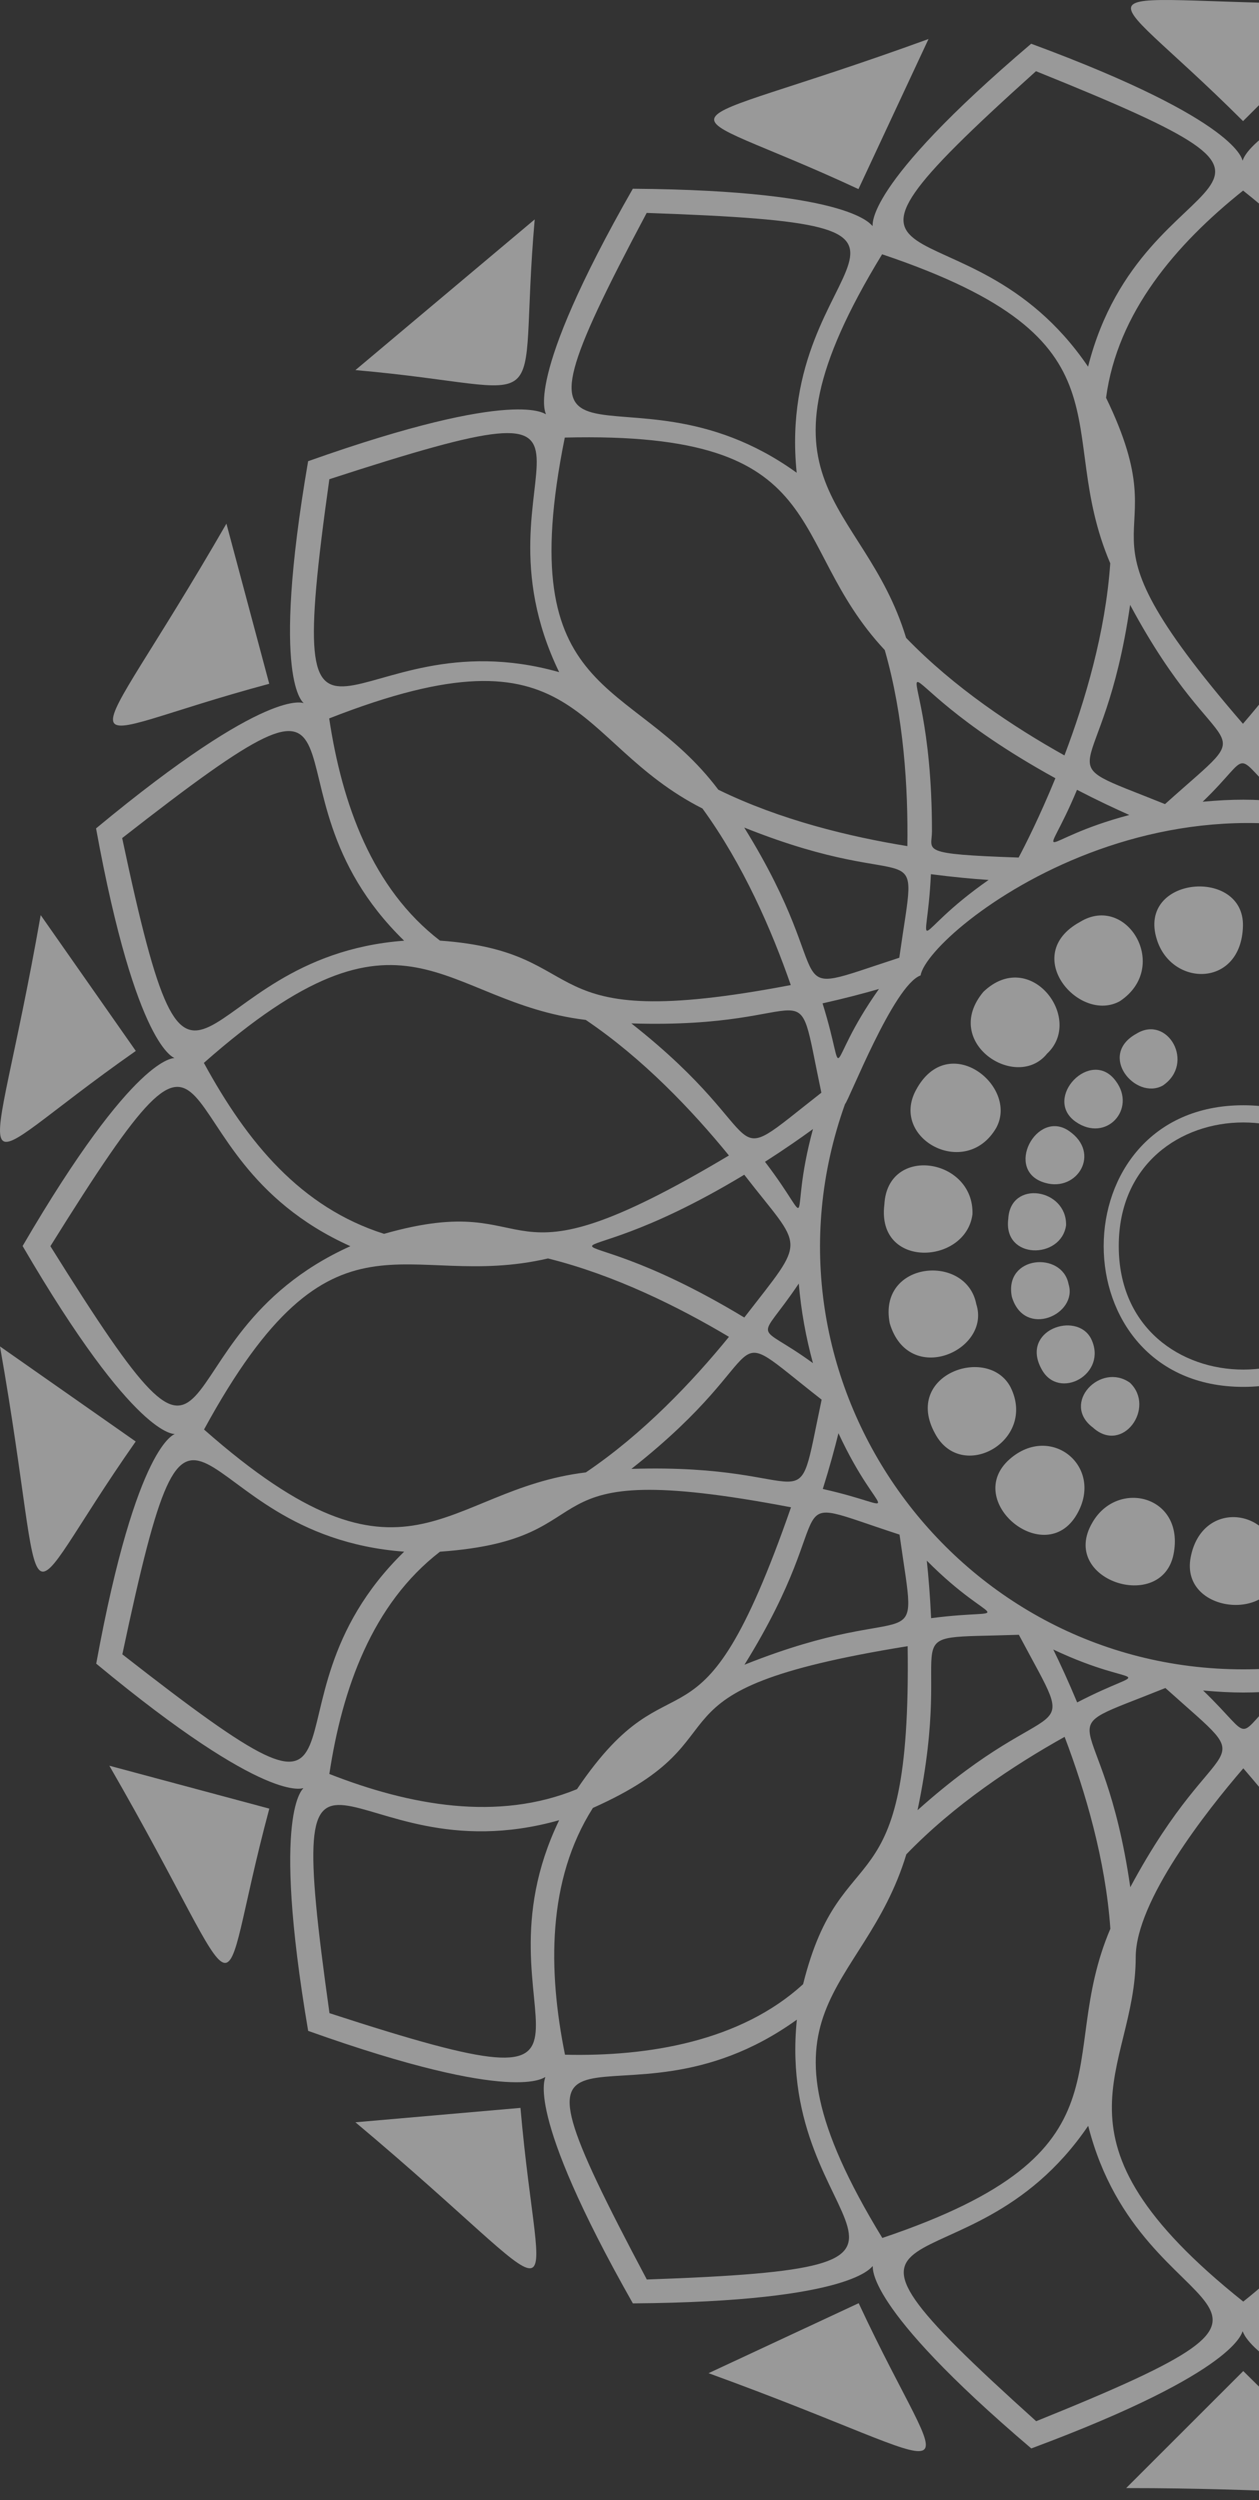 <svg width="68" height="135" viewBox="0 0 68 135" fill="none" xmlns="http://www.w3.org/2000/svg">
<rect x="0" y="0" width="68" height="135" fill="#333333" stroke="none"/>
<g id="Group" opacity="0.5">
<path id="Vector" d="M67.151 59.681C57.099 59.681 57.097 74.888 67.151 74.888C77.206 74.888 77.201 59.681 67.151 59.681ZM60.425 67.284C60.425 58.379 73.878 58.39 73.878 67.284C73.878 76.178 60.425 76.178 60.425 67.284Z" fill="white"/>
<path id="Vector_2" d="M59.03 77.084C60.64 78.545 62.435 76.003 61.029 74.664C59.437 73.532 57.29 75.782 59.03 77.084Z" fill="white"/>
<path id="Vector_3" d="M58.925 72.277C58.137 70.776 55.099 71.823 56.252 73.922C57.178 75.671 59.877 74.19 58.925 72.277Z" fill="white"/>
<path id="Vector_4" d="M54.651 70.023C55.326 72.29 58.236 70.975 57.713 69.337C57.37 67.546 54.213 67.794 54.651 70.023Z" fill="white"/>
<path id="Vector_5" d="M57.58 66.159C57.622 64.178 54.566 63.684 54.458 65.816C54.17 68.033 57.325 68.013 57.58 66.159Z" fill="white"/>
<path id="Vector_6" d="M56.455 63.872C58.184 64.375 59.484 62.267 57.737 61.069C55.986 59.858 54.188 63.239 56.455 63.872Z" fill="white"/>
<path id="Vector_7" d="M60.265 58.372C58.928 56.543 56.289 59.304 58.102 60.575C59.749 61.718 61.401 59.885 60.265 58.372Z" fill="white"/>
<path id="Vector_8" d="M62.803 58.618C64.576 57.418 63.068 54.777 61.383 55.815C59.262 56.98 61.334 59.426 62.803 58.618Z" fill="white"/>
<path id="Vector_9" d="M72.688 51.01C73.899 47.773 68.174 46.706 68.074 50.105C67.985 53.129 71.681 53.725 72.688 51.01Z" fill="white"/>
<path id="Vector_10" d="M69.015 84.174C68.658 81.413 64.918 80.97 64.312 84.078C63.679 87.326 69.511 87.683 69.015 84.174Z" fill="white"/>
<path id="Vector_11" d="M63.384 83.93C64.011 80.755 60.351 79.843 58.996 82.223C57.185 85.318 62.74 87.118 63.384 83.93Z" fill="white"/>
<path id="Vector_12" d="M58.16 81.775C59.655 79.207 56.774 76.831 54.536 78.788C51.976 81.038 56.44 84.738 58.16 81.775Z" fill="white"/>
<path id="Vector_13" d="M54.58 74.903C53.368 72.6 48.745 74.217 50.503 77.409C51.931 80.089 56.023 77.801 54.58 74.903Z" fill="white"/>
<path id="Vector_14" d="M52.729 70.415C52.193 67.654 47.393 68.088 48.057 71.458C49.084 74.898 53.55 72.928 52.729 70.415Z" fill="white"/>
<path id="Vector_15" d="M52.524 65.566C52.621 62.535 47.932 61.794 47.766 65.044C47.332 68.542 52.17 68.296 52.524 65.566Z" fill="white"/>
<path id="Vector_16" d="M53.805 60.906C55.042 58.654 51.223 55.6 49.476 58.855C48.041 61.49 52.162 63.715 53.805 60.906Z" fill="white"/>
<path id="Vector_17" d="M56.553 56.895C58.574 55.005 55.645 51.141 53.116 53.554C50.814 56.3 54.905 58.948 56.553 56.895Z" fill="white"/>
<path id="Vector_18" d="M60.492 54.057C63.246 52.215 60.864 48.225 58.329 49.784C55.078 51.566 58.298 55.29 60.492 54.057Z" fill="white"/>
<path id="Vector_19" d="M67.133 50.01C67.217 46.821 61.403 47.297 62.481 50.725C63.283 53.315 67.044 53.333 67.133 50.01Z" fill="white"/>
<path id="Vector_20" d="M78.604 132.211C80.809 130.336 82.434 128.803 83.648 127.544L83.648 125.701C82.49 126.932 80.776 128.544 78.343 130.732C60.524 123.549 72.617 126.226 75.526 114.781C78.261 118.793 81.584 120.055 83.648 120.972L83.648 119.644C79.857 117.892 75.983 115.089 75.983 111.427C75.983 103.992 72.008 106.377 76.8 93.783C80.249 95.711 82.326 97.177 83.648 98.415L83.648 96.809C76.855 91.159 75.983 94.442 79.273 88.272C82.005 88.365 83.161 88.298 83.648 88.712L83.648 87.326C82.592 87.198 81.651 87.112 80.9 87.061C82.319 86.071 83.159 85.274 83.648 84.802L83.648 83.124C79.623 87.377 73.906 90.141 67.15 90.141C51.446 90.141 40.309 74.526 45.64 59.617C45.837 59.453 48.262 53.194 49.721 52.671C50.137 50.244 64.055 39.24 78.414 47.417C78.5 47.57 81.952 49.715 83.646 51.38L83.646 49.724C80.499 46.775 79.671 47.689 83.646 47.227L83.646 45.88C83.156 46.272 81.998 46.193 79.257 46.285C75.998 40.159 76.946 43.31 83.646 37.743L83.646 36.012C81.423 37.954 78.96 39.559 76.788 40.772C71.184 26.029 76.932 31.4 75.883 21.634C77.541 18.503 80.424 16.384 83.646 14.903L83.646 13.563C81.613 14.524 78.248 15.768 75.518 19.782C72.615 8.327 60.495 11.026 78.325 3.83C80.794 6.048 82.507 7.674 83.646 8.913L83.646 7.034C82.43 5.772 80.8 4.235 78.586 2.353C55.828 10.818 78.387 10.74 55.695 2.362C37.328 17.974 58.383 10.375 34.18 10.191C22.208 31.143 39.478 16.8 16.642 24.904C12.528 48.845 23.94 29.188 5.188 44.731C9.555 68.653 13.429 46.361 1.221 67.282C13.451 88.241 9.581 65.878 5.197 89.833C23.834 105.281 12.581 85.703 16.644 109.662C39.343 117.757 22.248 103.323 34.182 124.377C58.391 124.194 37.34 116.593 55.701 132.209C78.314 123.797 55.898 123.764 78.6 132.209L78.604 132.211ZM74.557 113.112C73.946 117.697 70.768 121.395 67.15 124.28C55.976 115.368 61.341 111.896 61.341 105.686C61.341 102.648 65.173 97.779 67.153 95.485C76.751 106.602 70.764 105.325 74.557 113.112ZM48.955 100.126C51.543 97.443 54.763 95.315 57.501 93.785C58.615 96.721 59.713 100.427 59.972 104.149C56.908 111.334 61.538 116.179 47.655 120.844C39.977 108.281 46.628 107.8 48.953 100.126L48.955 100.126ZM43.373 107.145C40.008 110.218 35.037 111.059 30.516 110.949C29.599 106.414 29.539 101.532 32.023 97.624C40.876 93.672 33.835 91.345 49.023 88.889C49.229 103.582 45.472 98.742 43.375 107.147L43.373 107.145ZM69.323 91.283C66.499 93.998 67.899 94.093 64.981 91.283C66.615 91.429 67.693 91.429 69.323 91.283ZM61.048 101.906C59.558 91.588 56.113 93.9 62.944 91.148C68.37 96.023 65.919 92.831 61.048 101.906ZM73.259 101.893C68.335 92.722 65.879 96.079 71.362 91.148C78.132 93.876 74.743 91.695 73.259 101.893ZM76.122 91.927C75.037 91.365 74.07 90.909 73.299 90.568C78.458 89.204 77.929 87.59 76.122 91.927ZM58.179 91.927C57.707 90.798 57.26 89.826 56.888 89.069C61.697 91.343 62.346 89.769 58.179 91.927ZM49.557 97.746C51.691 87.537 47.697 88.526 55.03 88.274C58.46 94.722 57.242 90.873 49.557 97.746ZM50.29 87.377C50.235 86.159 50.146 85.106 50.057 84.271C53.773 88.01 54.935 86.775 50.29 87.377ZM48.585 82.865C49.601 90.112 49.814 86.053 40.209 89.892C45.771 80.925 41.571 80.582 48.585 82.865ZM44.44 80.401C44.806 79.236 45.085 78.204 45.286 77.389C47.536 82.236 49.004 81.424 44.44 80.401ZM34.102 79.316C42.37 72.806 38.557 71.031 44.378 75.578C42.864 82.721 44.409 78.992 34.102 79.316ZM43.909 73.606C40.729 71.287 40.876 72.684 43.143 69.308C43.267 70.785 43.53 72.217 43.909 73.606ZM40.2 71.143C29.234 64.519 29.24 70.056 40.198 63.432C43.411 67.588 43.628 66.709 40.2 71.143ZM41.318 62.734C42.352 62.072 43.231 61.461 43.911 60.965C42.503 66.131 44.157 66.45 41.318 62.734ZM34.1 55.261C44.52 55.591 42.842 51.812 44.363 59.003C38.63 63.489 42.175 61.62 34.1 55.261ZM44.427 54.179C45.627 53.911 46.663 53.636 47.474 53.402C44.4 57.743 45.831 58.676 44.427 54.179ZM53.396 47.514C49.026 50.563 50.066 51.852 50.279 47.204C51.492 47.361 52.555 47.459 53.396 47.514ZM48.572 51.715C41.628 53.975 45.632 53.448 40.196 44.685C49.907 48.573 49.599 44.43 48.572 51.715ZM64.956 43.292C67.788 40.573 66.382 40.473 69.311 43.292C67.715 43.148 66.619 43.141 64.956 43.292ZM62.924 43.42C56.137 40.686 59.567 42.854 61.039 32.662C65.977 41.868 68.399 38.501 62.924 43.42ZM57.49 40.79C54.751 39.26 51.53 37.128 48.939 34.442C46.639 26.868 39.97 26.29 47.644 13.731C61.58 18.414 56.826 23.051 59.966 30.417C59.709 34.143 58.608 37.852 57.492 40.79L57.49 40.79ZM47.786 35.098C48.818 38.687 49.052 42.546 49.008 45.688C45.908 45.185 42.151 44.284 38.797 42.643C34.123 36.419 27.606 37.971 30.505 23.628C45.189 23.263 42.321 29.255 47.784 35.098L47.786 35.098ZM50.336 44.888C50.336 33.249 46.041 35.985 57.003 42.023C56.153 44.098 55.362 45.659 55.017 46.306C49.575 46.117 50.336 45.949 50.336 44.888ZM58.17 42.648C59.259 43.212 60.227 43.666 60.997 44.007C55.816 45.378 56.359 46.996 58.17 42.648ZM77.404 45.504C72.579 43.223 71.926 44.804 76.109 42.639C76.583 43.775 77.032 44.747 77.404 45.504ZM71.342 43.416C65.897 38.521 68.406 41.693 73.25 32.673C74.749 43.029 78.172 40.664 71.342 43.416ZM73.007 30.18C71.488 33.594 69.187 36.705 67.133 39.083C57.028 27.388 63.984 30.231 59.74 21.479C60.351 16.882 63.508 13.191 67.142 10.291C78.6 19.426 72.577 22.211 73.007 30.18ZM55.954 3.845C74.078 11.145 61.741 8.043 58.768 19.8C52.121 10.018 41.642 16.709 55.954 3.845ZM34.928 11.497C54.422 12.173 41.803 13.497 43.03 25.528C33.438 18.607 25.895 28.464 34.928 11.497ZM17.789 25.876C36.385 19.834 24.907 25.362 30.201 36.295C18.841 33.078 15.094 44.999 17.789 25.876ZM37.944 43.662C40.14 46.68 41.681 50.224 42.711 53.191C28.315 55.939 32.38 51.407 23.763 50.791C20.096 47.973 18.473 43.403 17.78 38.793C31.454 33.428 30.812 40.037 37.944 43.66L37.944 43.662ZM6.599 45.254C21.965 33.244 13.164 42.378 21.828 50.796C10.068 51.668 10.598 64.147 6.599 45.254ZM11.011 57.394C21.987 47.707 23.741 54.117 31.638 55.073C34.729 57.159 37.386 59.96 39.37 62.393C26.262 70.218 29.637 64.089 20.743 66.624C16.25 65.198 13.358 61.698 11.011 57.394ZM2.722 67.291C13.057 50.709 7.861 62.325 18.925 67.291C7.848 72.281 13.071 83.868 2.722 67.291ZM11.02 77.19C18.039 64.306 21.808 69.766 29.597 67.953C33.217 68.854 36.675 70.579 39.372 72.186C37.391 74.617 34.734 77.42 31.643 79.506C23.915 80.438 22.014 86.886 11.02 77.19ZM6.608 89.33C10.657 70.236 9.756 82.889 21.83 83.786C13.128 92.257 21.998 101.355 6.608 89.33ZM17.789 95.789C18.482 91.192 20.098 86.618 23.763 83.788C33.436 83.1 27.608 78.503 42.724 81.39C37.652 95.959 36.514 88.706 31.164 96.61C26.884 98.368 22.131 97.491 17.787 95.789L17.789 95.789ZM17.796 108.706C15.081 89.381 18.553 101.574 30.201 98.286C25.062 108.932 36.086 114.657 17.796 108.706ZM34.935 123.087C25.775 105.836 33.177 116.159 43.039 109.056C41.843 120.799 54.216 122.418 34.935 123.087ZM55.965 130.739C41.666 117.875 52.123 124.559 58.775 114.788C61.682 126.242 73.795 123.545 55.965 130.739Z" fill="white"/>
<path id="Vector_21" d="M-6.08902e-05 72.704C2.759 88.369 0.509 87.568 7.329 77.837L-6.08902e-05 72.704Z" fill="white"/>
<path id="Vector_22" d="M5.906 95.344C13.851 109.111 11.464 109.144 14.546 97.662L5.906 95.344Z" fill="white"/>
<path id="Vector_23" d="M19.197 114.598C31.377 124.816 29.143 125.661 28.111 113.82L19.197 114.598Z" fill="white"/>
<path id="Vector_24" d="M38.27 128.146C53.224 133.579 51.395 135.116 46.378 124.366L38.27 128.146Z" fill="white"/>
<path id="Vector_25" d="M67.15 128.031L60.826 134.35C76.737 134.345 75.546 136.413 67.15 128.031Z" fill="white"/>
<path id="Vector_26" d="M67.139 6.54L73.472 0.221C57.545 0.225 58.754 -1.834 67.139 6.54Z" fill="white"/>
<path id="Vector_27" d="M50.15 2.107C35.211 7.545 35.59 5.189 46.366 10.211L50.15 2.107Z" fill="white"/>
<path id="Vector_28" d="M19.197 19.984C30.407 20.963 27.899 23.073 28.88 11.847L19.197 19.984Z" fill="white"/>
<path id="Vector_29" d="M12.229 28.276C4.273 42.074 3.095 39.993 14.542 36.922L12.229 28.276Z" fill="white"/>
<path id="Vector_30" d="M2.198 49.414C-0.556 65.088 -2.394 63.56 7.335 56.748L2.198 49.414Z" fill="white"/>
</g>
</svg>
